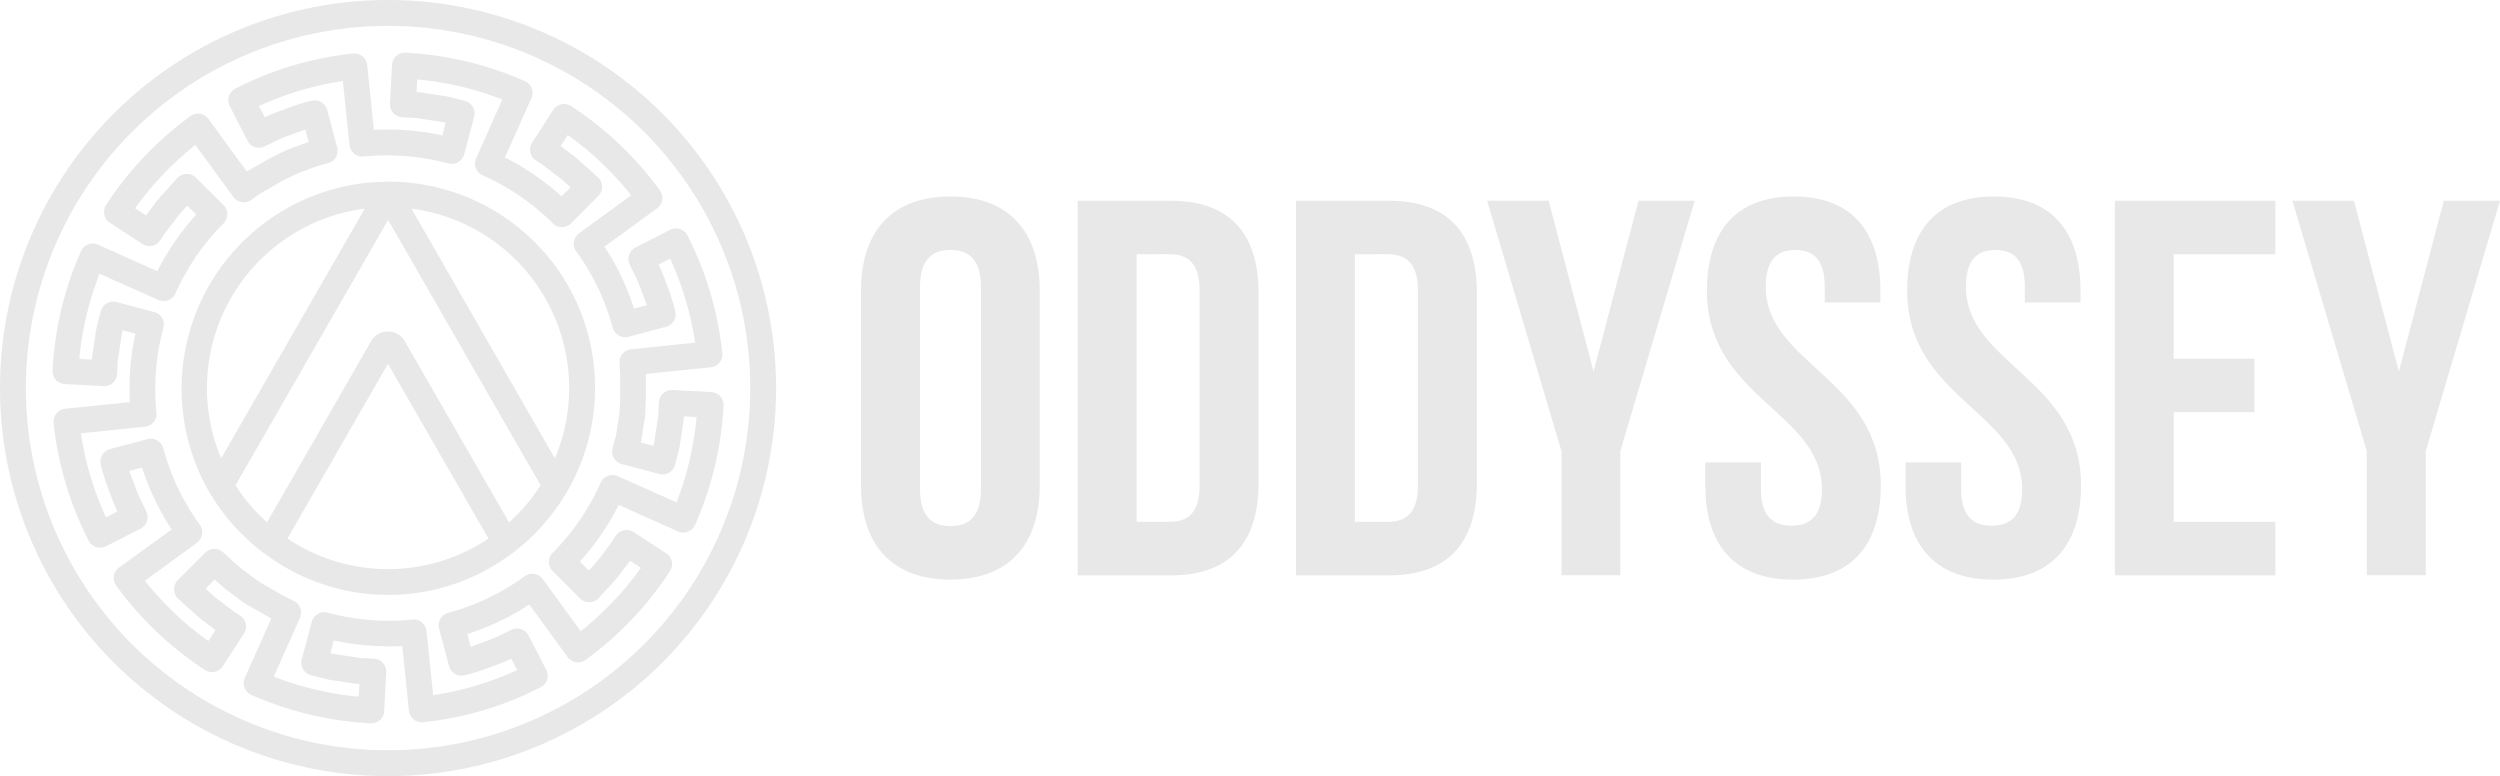 <svg id="Layer_1" data-name="Layer 1" xmlns="http://www.w3.org/2000/svg" viewBox="0 0 753.76 234"><defs><style>.cls-1{fill:#e8e8e8;}</style></defs><path class="cls-1" d="M123.62,8a117,117,0,1,0,117,117A117,117,0,0,0,123.62,8Zm0,226.2A109.2,109.2,0,1,1,232.82,125,109.2,109.2,0,0,1,123.62,234.2Z" transform="translate(-6.62 -8)"/><path class="cls-1" d="M221.08,126.2l-11.69-.61a3.93,3.93,0,0,0-4.09,3.69l-.21,4.1-.66,4.37c-.11.56-.18,1.13-.27,1.7-.11.84-.23,1.68-.4,2.41l-.14.54-3.76-1,0-.1c.21-.91.34-1.83.47-2.76.06-.43.12-.86.2-1.35l.6-3.83a2.71,2.71,0,0,0,0-.4l.21-4.08v-7.76a1.27,1.27,0,0,0,0-.2v-.18l19.58-2a3.89,3.89,0,0,0,3.48-4.28A101.53,101.53,0,0,0,213.9,79a3.89,3.89,0,0,0-5.24-1.7L198.24,82.6a3.91,3.91,0,0,0-1.77,5.12c.36.77.74,1.54,1.11,2.3a39,39,0,0,1,2.41,5.6l.39,1c.43,1.17.85,2.29,1.22,3.41l-3.82,1a77,77,0,0,0-8.91-18.66l15.85-11.53a3.92,3.92,0,0,0,1.56-2.54,4,4,0,0,0-.7-2.91A101.58,101.58,0,0,0,178.84,40a3.91,3.91,0,0,0-5.41,1.14L167.05,51a3.9,3.9,0,0,0,1.24,5.45c1.52,1,3,2,4.38,3.12.87.67,1.75,1.34,2.44,1.82,1.21,1,2.37,2,3.53,3.11l-2.7,2.7a77.68,77.68,0,0,0-17.09-11.71l8-17.89a3.9,3.9,0,0,0-2-5.15,101.91,101.91,0,0,0-35.94-8.56,3.88,3.88,0,0,0-4.1,3.69l-.6,11.68a3.9,3.9,0,0,0,3.68,4.1l4.11.21,4.37.67,1.69.25c.84.12,1.69.24,2.43.41L141,45l-1,3.82a79.63,79.63,0,0,0-20.66-1.68l-2-19.51A3.9,3.9,0,0,0,113,24.16,100.4,100.4,0,0,0,77.59,34.71,3.91,3.91,0,0,0,75.9,40l5.32,10.42a3.88,3.88,0,0,0,5.11,1.76c.78-.36,1.56-.74,2.34-1.12a39.08,39.08,0,0,1,5.57-2.39l1-.37c1.18-.44,2.31-.86,3.44-1.24l1,3.77c-1,.33-1.89.67-2.82,1l-.93.35a37.31,37.31,0,0,0-5.53,2.35c-.67.33-1.33.66-2.34,1.14l-6.61,3.8L81,59.7,69.51,43.9A3.9,3.9,0,0,0,64.06,43,101.67,101.67,0,0,0,38.62,69.79a3.9,3.9,0,0,0,1.15,5.39l9.8,6.39a4,4,0,0,0,3,.53A3.87,3.87,0,0,0,55,80.33,49.43,49.43,0,0,1,58.14,76c.68-.88,1.35-1.77,1.83-2.45C61,72.3,62,71.13,63.08,70l2.7,2.7A77.44,77.44,0,0,0,54.07,89.77l-17.89-8a3.92,3.92,0,0,0-5.16,2,101.68,101.68,0,0,0-8.55,35.94,3.89,3.89,0,0,0,3.69,4.09l11.68.61a3.88,3.88,0,0,0,4.1-3.69l.2-4.1.67-4.37c.1-.56.18-1.13.26-1.7.12-.84.24-1.68.41-2.41l.13-.54,3.83,1a78.69,78.69,0,0,0-1.68,20.65l-19.51,2a3.89,3.89,0,0,0-3.48,4.28A101.74,101.74,0,0,0,33.33,171a3.89,3.89,0,0,0,5.25,1.7L49,167.4a3.91,3.91,0,0,0,1.77-5.12c-.36-.77-.74-1.53-1.11-2.29a40.85,40.85,0,0,1-2.41-5.61l-.38-1c-.43-1.17-.86-2.29-1.23-3.41l3.83-1a76.91,76.91,0,0,0,8.9,18.66L42.52,179.11a3.9,3.9,0,0,0-.86,5.45A101.43,101.43,0,0,0,68.4,210a3.9,3.9,0,0,0,5.4-1.14L80.18,199a3.89,3.89,0,0,0,.54-3,4,4,0,0,0-1.78-2.46q-2.26-1.46-4.37-3.12c-.88-.67-1.76-1.34-2.45-1.82-1.21-1-2.37-2.05-3.52-3.11l2.75-2.76c1.05.95,2.12,1.92,3.42,3,.76.53,1.5,1.1,2.24,1.67a45.21,45.21,0,0,0,4.34,3.06l7,4,.08,0-8,17.91a3.89,3.89,0,0,0,2,5.15,101.91,101.91,0,0,0,35.94,8.56h.2a3.91,3.91,0,0,0,3.89-3.7l.61-11.68a3.9,3.9,0,0,0-3.69-4.1l-4.1-.21-4.37-.67-1.69-.25c-.85-.12-1.69-.25-2.43-.41l-.54-.14,1-3.82a79.63,79.63,0,0,0,20.66,1.68l2,19.51a3.9,3.9,0,0,0,4.29,3.47,100.4,100.4,0,0,0,35.44-10.55,3.91,3.91,0,0,0,1.69-5.25L166,199.62a3.9,3.9,0,0,0-5.11-1.76c-.78.36-1.56.74-2.34,1.12a39.58,39.58,0,0,1-5.57,2.39l-1,.38c-1.18.43-2.31.85-3.44,1.23l-1-3.82a77,77,0,0,0,18.67-8.91l11.53,15.85a3.9,3.9,0,0,0,5.45.86,101.47,101.47,0,0,0,25.43-26.75,3.89,3.89,0,0,0-1.14-5.39l-9.81-6.39a3.93,3.93,0,0,0-3-.53,3.89,3.89,0,0,0-2.47,1.77,49.32,49.32,0,0,1-3.1,4.37c-.68.88-1.35,1.77-1.83,2.45-1,1.21-2.05,2.38-3.11,3.53l-2.7-2.7a77.44,77.44,0,0,0,11.71-17.09l17.89,8a3.91,3.91,0,0,0,5.15-2,101.91,101.91,0,0,0,8.56-35.94A3.89,3.89,0,0,0,221.08,126.2ZM210.6,159.46l-17.74-7.91a3.91,3.91,0,0,0-5.15,2,69.73,69.73,0,0,1-14.46,21.11,3.91,3.91,0,0,0,0,5.51l8.27,8.28a3.92,3.92,0,0,0,5.67-.17c.7-.78,1.41-1.55,2.12-2.32,1.35-1.47,2.7-2.94,4.13-4.7.6-.83,1.22-1.65,1.84-2.47.44-.56.88-1.13,1.31-1.72l3.28,2.13A93.92,93.92,0,0,1,181.7,198.3l-11.43-15.71a3.94,3.94,0,0,0-2.55-1.56,3.86,3.86,0,0,0-2.9.71,69.66,69.66,0,0,1-23,11A3.89,3.89,0,0,0,139,197.5l3,11.31a3.89,3.89,0,0,0,4.58,2.8,58.43,58.43,0,0,0,8.09-2.55l.81-.3a42.07,42.07,0,0,0,5.29-2.19l1.77,3.47a93.8,93.8,0,0,1-25.32,7.55l-2-19.3a3.93,3.93,0,0,0-1.4-2.63,3.89,3.89,0,0,0-2.86-.85,71.64,71.64,0,0,1-25.54-2.08,3.88,3.88,0,0,0-3,.39,3.94,3.94,0,0,0-1.82,2.37l-3,11.3a3.9,3.9,0,0,0,2.8,4.79l4.44,1.14c1,.24,2.1.4,3.17.55.49.07,1,.14,1.55.24l4.82.71.6,0-.2,3.83A94.25,94.25,0,0,1,89.16,212l7.9-17.72a3.91,3.91,0,0,0-1.86-5.11L92,187.6l-6.65-3.83a36.85,36.85,0,0,1-3.55-2.53c-.83-.63-1.66-1.26-2.26-1.68-1.13-.92-2.21-1.91-3.28-2.9-.81-.74-1.61-1.48-2.44-2.2a3.91,3.91,0,0,0-5.32.18l-8.27,8.27a3.91,3.91,0,0,0,.17,5.68c.76.68,1.53,1.38,2.29,2.08,1.48,1.36,3,2.72,4.73,4.16.83.59,1.64,1.22,2.45,1.84L71.57,198l-2.13,3.27a93.4,93.4,0,0,1-19.12-18.18L66,171.65a3.89,3.89,0,0,0,1.56-2.54,3.93,3.93,0,0,0-.7-2.9,69.64,69.64,0,0,1-11-23.05,3.91,3.91,0,0,0-4.77-2.76l-11.3,3A3.9,3.9,0,0,0,37,148a55.82,55.82,0,0,0,2.54,8.06l.31.83a41.47,41.47,0,0,0,2.19,5.29L38.58,164A94.29,94.29,0,0,1,31,138.65l19.31-2a3.89,3.89,0,0,0,3.48-4.25,71.46,71.46,0,0,1,2.08-25.55,3.89,3.89,0,0,0-2.76-4.77l-11.31-3A3.9,3.9,0,0,0,37,101.84l-1.14,4.45c-.24,1-.4,2.09-.55,3.15-.07.5-.14,1-.24,1.57l-.71,4.81,0,.6-3.83-.2a94.71,94.71,0,0,1,6.11-25.68l17.73,7.91a3.93,3.93,0,0,0,5.16-2A69.88,69.88,0,0,1,74,75.36a3.89,3.89,0,0,0,0-5.51L65.7,61.57a3.92,3.92,0,0,0-5.67.17c-.69.78-1.4,1.55-2.11,2.32-1.35,1.47-2.7,2.94-4.14,4.7-.59.83-1.21,1.65-1.84,2.47-.43.56-.87,1.13-1.31,1.72l-3.27-2.13A93.87,93.87,0,0,1,65.53,51.7L77,67.41a3.9,3.9,0,0,0,5.46.85l.9-.68a13.75,13.75,0,0,1,1.91-1.31l6.39-3.7c.75-.34,1.49-.7,2.23-1.07a31.23,31.23,0,0,1,4.57-2l1.16-.43a38.24,38.24,0,0,1,5.65-1.79,3.91,3.91,0,0,0,3-4.83l-3-11.31a3.9,3.9,0,0,0-4.58-2.8,58.43,58.43,0,0,0-8.09,2.55l-.8.31a40,40,0,0,0-5.29,2.18L84.66,40A94.41,94.41,0,0,1,110,32.41l2,19.31a3.88,3.88,0,0,0,1.41,2.62,3.82,3.82,0,0,0,2.85.85,72.1,72.1,0,0,1,25.54,2.08,3.9,3.9,0,0,0,4.78-2.76l3-11.3a3.9,3.9,0,0,0-2.79-4.79l-4.44-1.14c-1.05-.24-2.11-.4-3.17-.55l-1.55-.23-4.82-.72-.6,0,.2-3.83A94.18,94.18,0,0,1,158.07,38l-7.9,17.73a3.9,3.9,0,0,0,2,5.15,69.73,69.73,0,0,1,21.11,14.46,3.91,3.91,0,0,0,5.51,0L187,67.09a3.88,3.88,0,0,0-.16-5.67c-.77-.69-1.53-1.39-2.29-2.09-1.49-1.35-3-2.72-4.73-4.16-.83-.59-1.65-1.22-2.45-1.84L175.66,52l2.14-3.28a93.61,93.61,0,0,1,19.11,18.18l-15.7,11.43a3.9,3.9,0,0,0-.86,5.45,69.88,69.88,0,0,1,11,23,3.91,3.91,0,0,0,4.77,2.76l11.3-3a3.9,3.9,0,0,0,2.81-4.58,58,58,0,0,0-2.54-8.06l-.32-.84a40.58,40.58,0,0,0-2.18-5.29L208.66,86a94.47,94.47,0,0,1,7.56,25.31l-19.32,2a3.91,3.91,0,0,0-3.49,4.08l.2,3.78v7.46l-.19,3.67-.55,3.59c-.09.5-.16,1-.24,1.53-.09.69-.18,1.38-.32,2l-1,3.75a3.89,3.89,0,0,0,2.77,4.74l11.3,3a3.89,3.89,0,0,0,4.78-2.79l1.15-4.45c.24-1,.39-2.09.54-3.15.08-.5.15-1,.24-1.57l.72-4.81,0-.6,3.83.2A95.06,95.06,0,0,1,210.6,159.46Z" transform="translate(-6.62 -8)"/><path class="cls-1" d="M177.77,93.9a62.38,62.38,0,1,0-108,62.54,3.26,3.26,0,0,0,.24.4A62.81,62.81,0,0,0,86,174.64a2.85,2.85,0,0,0,.26.23l.09,0a61.91,61.91,0,0,0,74.6,0l.1,0c.11-.06.17-.17.27-.23a63,63,0,0,0,15.91-17.8,3.26,3.26,0,0,0,.24-.4A62.28,62.28,0,0,0,177.77,93.9ZM76.28,97.82a54.51,54.51,0,0,1,40.31-26.91L73.3,146.19A54.52,54.52,0,0,1,76.28,97.82Zm17,72.56,30.31-52.69,30.31,52.69A54.44,54.44,0,0,1,93.31,170.38Zm66.81-4.89-31.43-54.63a5.86,5.86,0,0,0-10.15,0L87.12,165.49a54.6,54.6,0,0,1-9.49-11.18l46-80,8.92,15.48a2.79,2.79,0,0,0,.18.34l36.88,64.18A54.24,54.24,0,0,1,160.12,165.49Zm13.82-19.3L139.66,86.55a3.84,3.84,0,0,0-.18-.35l-8.82-15.29a54.55,54.55,0,0,1,43.28,75.28Z" transform="translate(-6.62 -8)"/><path class="cls-1" d="M266.22,95.64c0-18.07,9.52-28.4,26.94-28.4s26.94,10.33,26.94,28.4v58.72c0,18.07-9.51,28.4-26.94,28.4s-26.94-10.33-26.94-28.4ZM284,155.49c0,8.07,3.55,11.13,9.19,11.13s9.2-3.06,9.2-11.13v-61c0-8.07-3.55-11.13-9.2-11.13S284,86.44,284,94.51Z" transform="translate(-6.62 -8)"/><path class="cls-1" d="M331.56,68.53h28.07c17.75,0,26.46,9.85,26.46,27.91v57.12c0,18.06-8.71,27.91-26.46,27.91H331.56Zm17.75,16.14v80.66h10c5.65,0,9-2.9,9-11V95.64c0-8.07-3.38-11-9-11Z" transform="translate(-6.62 -8)"/><path class="cls-1" d="M397.38,68.53h28.07c17.75,0,26.46,9.85,26.46,27.91v57.12c0,18.06-8.71,27.91-26.46,27.91H397.38Zm17.75,16.14v80.66h10c5.65,0,9-2.9,9-11V95.64c0-8.07-3.39-11-9-11Z" transform="translate(-6.62 -8)"/><path class="cls-1" d="M477.4,144,455,68.53h18.55L487.08,120l13.55-51.47h16.94L495.15,144v37.43H477.4Z" transform="translate(-6.62 -8)"/><path class="cls-1" d="M547.42,67.24c17.27,0,26.14,10.33,26.14,28.4v3.55H556.78V94.51c0-8.07-3.23-11.13-8.87-11.13S539,86.44,539,94.51c0,23.23,34.69,27.59,34.69,59.85,0,18.07-9,28.4-26.46,28.4s-26.46-10.33-26.46-28.4v-6.94h16.78v8.07c0,8.07,3.55,11,9.2,11s9.19-2.9,9.19-11c0-23.23-34.68-27.59-34.68-59.85C521.29,77.57,530.16,67.24,547.42,67.24Z" transform="translate(-6.62 -8)"/><path class="cls-1" d="M607.76,67.24c17.26,0,26.14,10.33,26.14,28.4v3.55H617.12V94.51c0-8.07-3.23-11.13-8.87-11.13s-8.88,3.06-8.88,11.13c0,23.23,34.69,27.59,34.69,59.85,0,18.07-9,28.4-26.46,28.4s-26.46-10.33-26.46-28.4v-6.94h16.78v8.07c0,8.07,3.55,11,9.2,11s9.19-2.9,9.19-11c0-23.23-34.68-27.59-34.68-59.85C581.63,77.57,590.5,67.24,607.76,67.24Z" transform="translate(-6.62 -8)"/><path class="cls-1" d="M662,116.13h24.36v16.13H662v33.07h30.65v16.14h-48.4V68.53h48.4V84.67H662Z" transform="translate(-6.62 -8)"/><path class="cls-1" d="M720.21,144,697.79,68.53h18.55L729.89,120l13.55-51.47h16.94L738,144v37.43H720.21Z" transform="translate(-6.62 -8)"/></svg>